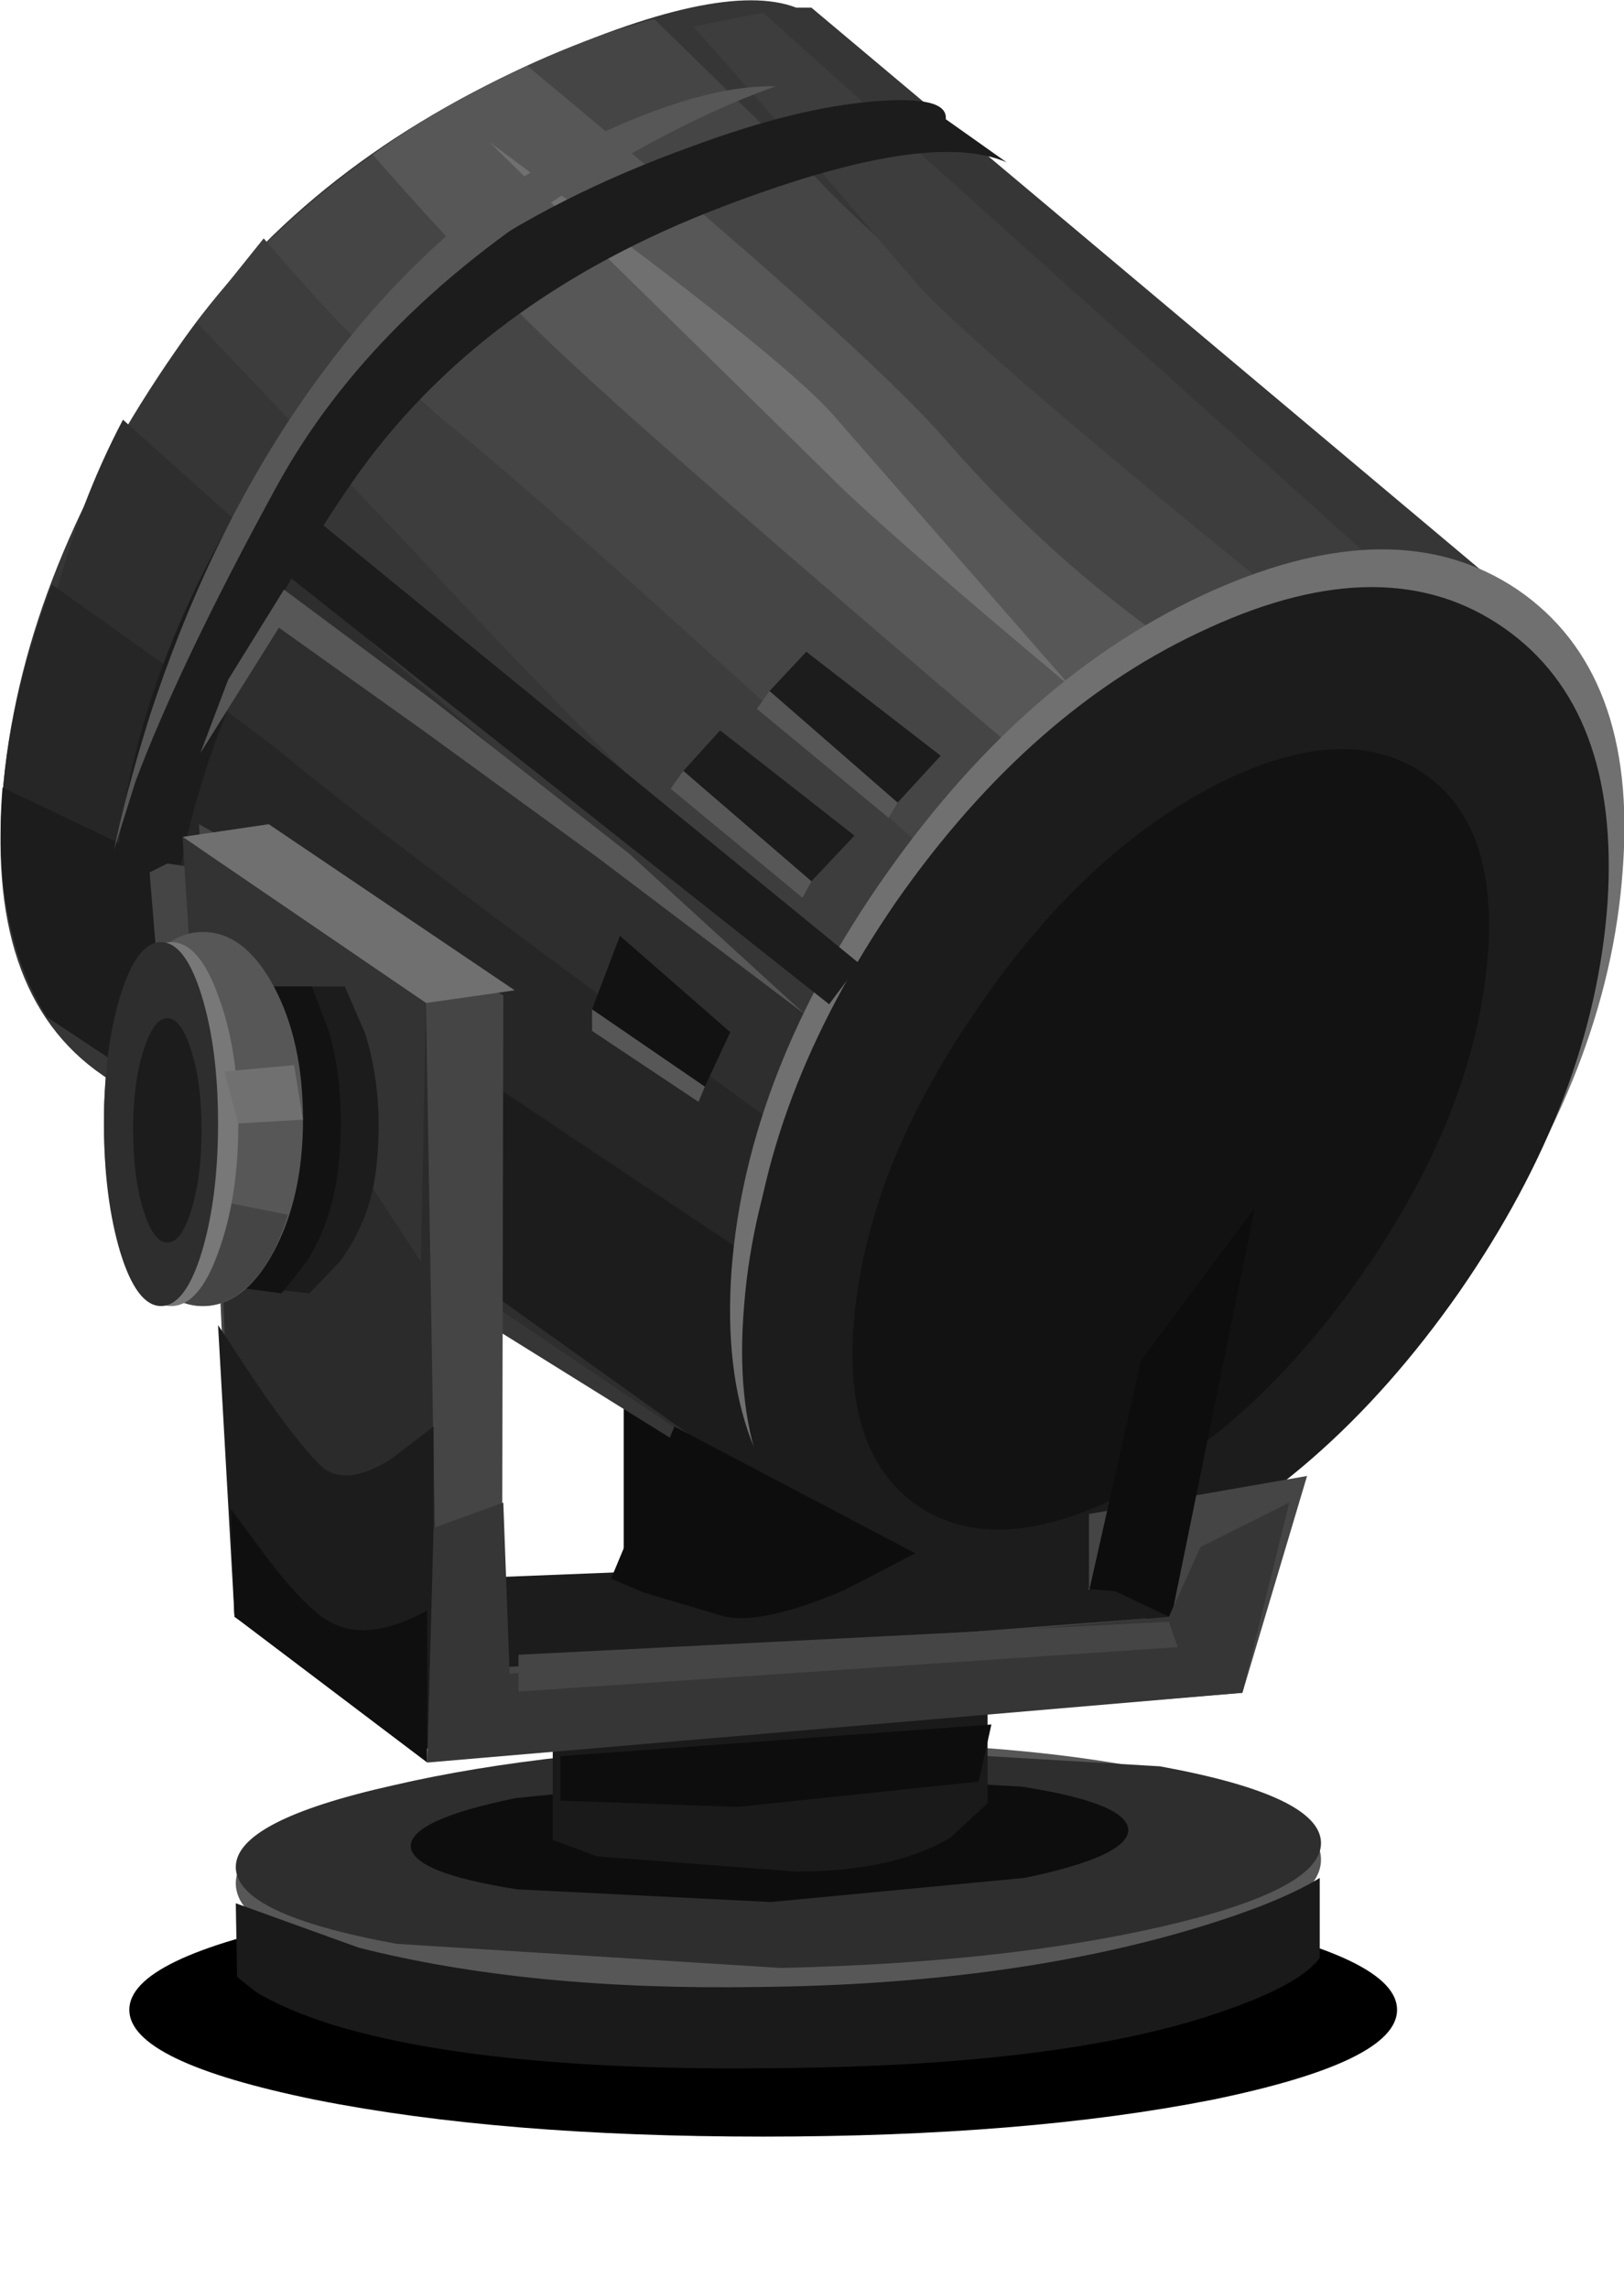 <?xml version="1.0" encoding="UTF-8" standalone="no"?>
<svg xmlns:xlink="http://www.w3.org/1999/xlink" height="90.25px" width="64.05px" xmlns="http://www.w3.org/2000/svg">
  <g transform="matrix(1.0, 0.0, 0.0, 1.0, 0.0, 0.0)">
    <use height="10.0" transform="matrix(1.0, 0.0, 0.0, 1.0, 5.1, 74.25)" width="50.0" xlink:href="#sprite0"/>
    <use height="81.55" transform="matrix(1.0, 0.0, 0.0, 1.0, 0.0, 0.0)" width="64.05" xlink:href="#shape1"/>
  </g>
  <defs>
    <g id="sprite0" transform="matrix(1.0, 0.0, 0.0, 1.0, -36.0, -36.0)">
      <use height="10.0" transform="matrix(1.0, 0.0, 0.0, 1.0, 36.0, 36.0)" width="50.0" xlink:href="#shape0"/>
    </g>
    <g id="shape0" transform="matrix(1.0, 0.0, 0.0, 1.0, -36.0, -36.0)">
      <path d="M43.35 37.45 Q50.65 36.0 61.0 36.0 71.35 36.0 78.7 37.45 86.0 38.95 86.0 41.0 86.0 43.05 78.7 44.55 71.35 46.0 61.0 46.0 50.65 46.0 43.35 44.55 36.0 43.05 36.0 41.0 36.0 38.95 43.35 37.45" fill="#000000" fill-rule="evenodd" stroke="none"/>
    </g>
    <g id="shape1" transform="matrix(1.0, 0.0, 0.0, 1.0, 0.0, 0.0)">
      <path d="M9.3 74.3 Q9.25 72.2 15.5 70.55 21.75 68.95 30.6 68.75 39.45 68.55 45.75 69.85 52.05 71.2 52.1 73.3 52.15 75.35 45.9 77.0 39.65 78.65 30.8 78.85 21.95 79.05 15.65 77.7 9.35 76.35 9.3 74.3" fill="#575757" fill-rule="evenodd" stroke="none"/>
      <path d="M9.3 73.65 Q9.25 71.8 15.5 70.4 21.75 68.95 30.6 68.75 L45.75 69.65 Q52.05 70.8 52.1 72.65 52.15 74.5 45.9 75.95 39.65 77.4 30.8 77.6 L15.65 76.65 Q9.35 75.5 9.3 73.65" fill="#2e2e2e" fill-rule="evenodd" stroke="none"/>
      <path d="M16.2 72.8 Q16.2 71.75 20.35 70.9 L30.3 69.9 40.3 70.45 Q44.45 71.1 44.5 72.15 44.5 73.2 40.4 74.05 L30.4 75.0 20.4 74.5 Q16.25 73.85 16.2 72.8" fill="#0d0d0d" fill-rule="evenodd" stroke="none"/>
      <path d="M29.95 78.35 Q39.5 78.25 46.75 76.15 50.35 75.1 52.05 74.05 L52.05 77.2 Q51.3 78.25 48.25 79.3 42.15 81.45 30.7 81.55 19.25 81.7 13.15 79.85 11.25 79.25 10.1 78.55 L9.35 77.95 9.3 75.05 14.15 76.8 Q20.85 78.5 29.95 78.35" fill="#1a1a1a" fill-rule="evenodd" stroke="none"/>
      <path d="M24.6 52.15 L37.7 52.15 37.7 65.55 35.9 66.4 Q33.6 67.25 31.15 67.25 29.35 67.25 26.8 66.1 L24.6 64.95 24.6 52.15" fill="#0d0d0d" fill-rule="evenodd" stroke="none"/>
      <path d="M6.95 13.8 Q11.85 6.65 20.8 2.6 28.4 -0.85 31.4 0.3 L32.0 0.3 61.05 24.7 Q58.0 26.4 54.2 29.2 46.7 34.8 43.25 40.4 39.85 46.05 36.35 54.15 L33.5 61.1 8.6 45.6 4.05 42.4 Q-0.7 39.15 0.15 30.75 1.0 22.35 6.95 13.8" fill="#363636" fill-rule="evenodd" stroke="none"/>
      <path d="M14.95 25.6 L31.75 40.0 30.25 58.75 1.35 39.25 Q0.85 36.25 1.0 31.9 1.35 23.2 4.85 16.55 L14.95 25.6" fill="#2e2e2e" fill-rule="evenodd" stroke="none"/>
      <path d="M2.05 23.05 L6.9 26.5 10.95 29.55 Q15.1 33.05 31.45 44.95 L33.6 60.75 33.5 61.05 9.45 43.9 7.35 43.75 1.85 40.1 Q0.0 37.2 0.05 32.65 0.1 28.2 2.05 23.05" fill="#262626" fill-rule="evenodd" stroke="none"/>
      <path d="M0.1 31.05 L4.6 33.2 Q7.4 34.6 9.4 36.05 L22.25 44.65 31.25 50.65 29.8 55.6 31.85 59.9 9.45 43.9 7.35 43.75 1.85 40.1 Q-0.35 36.6 0.1 31.05" fill="#1c1c1c" fill-rule="evenodd" stroke="none"/>
      <path d="M25.8 0.75 L31.85 6.65 Q35.8 11.0 51.9 23.75 L35.8 33.35 17.35 16.45 Q14.35 13.9 10.45 9.65 13.85 6.3 18.3 3.85 22.1 1.75 25.8 0.75" fill="#454545" fill-rule="evenodd" stroke="none"/>
      <path d="M20.8 2.6 Q34.05 13.6 37.3 17.35 41.1 21.7 45.45 24.85 L40.15 29.65 Q26.35 17.9 22.2 14.0 18.95 10.95 14.7 6.1 17.45 4.1 20.8 2.6" fill="#575757" fill-rule="evenodd" stroke="none"/>
      <path d="M32.6 18.65 L19.3 5.6 25.1 9.9 Q31.25 14.55 32.85 16.35 L42.25 27.1 Q34.55 20.65 32.6 18.65" fill="#707070" fill-rule="evenodd" stroke="none"/>
      <path d="M10.4 9.4 Q14.6 14.3 17.35 16.45 22.05 20.2 37.6 34.55 L34.6 40.45 Q21.2 27.1 16.25 21.65 L7.75 12.7 10.4 9.4" fill="#3d3d3d" fill-rule="evenodd" stroke="none"/>
      <path d="M30.1 0.5 L55.4 23.2 50.9 23.85 Q39.0 14.2 36.25 11.3 L32.2 6.55 27.35 1.05 30.1 0.5" fill="#3d3d3d" fill-rule="evenodd" stroke="none"/>
      <path d="M33.05 61.15 Q28.3 57.95 28.85 50.1 29.45 42.25 35.0 34.4 40.55 26.55 47.8 23.3 55.1 20.05 59.85 23.25 64.6 26.5 64.0 34.3 63.45 42.15 57.9 50.0 52.35 57.85 45.05 61.1 37.8 64.4 33.05 61.15" fill="#707070" fill-rule="evenodd" stroke="none"/>
      <path d="M33.2 62.1 Q28.7 59.0 29.35 51.45 29.95 43.9 35.4 36.25 40.8 28.6 47.8 25.4 54.8 22.15 59.3 25.2 63.8 28.3 63.2 35.85 62.55 43.4 57.15 51.05 51.75 58.65 44.75 61.9 37.75 65.15 33.2 62.1" fill="#1c1c1c" fill-rule="evenodd" stroke="none"/>
      <path d="M37.65 39.15 Q41.95 33.1 47.25 30.4 52.6 27.7 55.9 29.9 59.15 32.1 58.45 37.95 57.7 43.85 53.4 49.9 49.15 55.95 43.8 58.65 38.45 61.35 35.15 59.15 31.9 56.95 32.6 51.1 33.35 45.2 37.65 39.15" fill="#0d0d0d" fill-rule="evenodd" stroke="none"/>
      <path d="M32.7 39.6 L9.65 21.35 10.9 19.2 33.9 38.0 32.7 39.6" fill="#1c1c1c" fill-rule="evenodd" stroke="none"/>
      <path d="M11.25 17.15 Q16.45 9.65 27.35 5.75 31.4 4.25 34.45 4.0 37.4 3.75 37.3 4.7 L39.7 6.4 Q36.6 5.05 28.5 8.15 18.9 11.8 13.9 19.0 8.2 27.25 6.95 35.2 5.7 43.15 9.55 46.4 L8.7 45.9 Q3.85 42.55 4.6 34.1 5.35 25.7 11.25 17.15" fill="#1c1c1c" fill-rule="evenodd" stroke="none"/>
      <path d="M35.35 35.55 Q40.7 27.9 47.7 24.75 54.7 21.55 59.3 24.75 63.9 27.95 63.4 35.6 62.85 43.3 57.55 50.95 52.2 58.6 45.2 61.75 38.2 64.95 33.6 61.75 29.0 58.55 29.55 50.9 30.05 43.25 35.35 35.55" fill="#1c1c1c" fill-rule="evenodd" stroke="none"/>
      <path d="M38.6 39.7 Q42.7 33.7 47.85 31.0 53.0 28.35 56.15 30.5 59.3 32.65 58.6 38.45 57.9 44.25 53.75 50.2 49.6 56.15 44.45 58.85 39.3 61.5 36.15 59.35 33.05 57.15 33.75 51.4 34.45 45.65 38.6 39.7" fill="#121212" fill-rule="evenodd" stroke="none"/>
      <path d="M6.2 38.05 L5.9 34.4 6.6 34.05 8.65 34.35 Q10.1 35.4 10.55 38.05 L6.2 38.05" fill="#454545" fill-rule="evenodd" stroke="none"/>
      <path d="M11.0 24.75 L7.9 29.7 9.0 26.8 11.2 23.25 17.05 27.6 24.8 33.65 31.75 40.0 23.55 33.8 16.75 28.85 11.0 24.75" fill="#575757" fill-rule="evenodd" stroke="none"/>
      <path d="M23.05 7.15 Q14.7 12.25 10.9 19.2 7.1 26.15 5.35 30.8 L4.5 33.5 Q4.95 31.3 5.9 28.25 8.15 21.35 11.75 16.05 17.25 8.0 24.5 4.9 28.1 3.35 30.6 3.4 27.2 4.6 23.05 7.15" fill="#575757" fill-rule="evenodd" stroke="none"/>
      <path d="M28.4 28.8 L33.7 32.95 32.0 34.75 26.95 30.4 28.4 28.8" fill="#1c1c1c" fill-rule="evenodd" stroke="none"/>
      <path d="M31.8 25.7 L37.1 29.8 35.4 31.65 30.35 27.25 31.8 25.7" fill="#1c1c1c" fill-rule="evenodd" stroke="none"/>
      <path d="M23.35 39.8 L24.45 36.9 28.8 40.7 27.8 42.85 23.35 39.8" fill="#121212" fill-rule="evenodd" stroke="none"/>
      <path d="M29.85 27.95 L30.35 27.25 35.4 31.65 35.05 32.25 29.85 27.95" fill="#575757" fill-rule="evenodd" stroke="none"/>
      <path d="M32.0 34.75 L31.65 35.4 26.45 31.1 26.95 30.4 32.0 34.75" fill="#575757" fill-rule="evenodd" stroke="none"/>
      <path d="M23.35 40.65 L23.35 39.8 27.8 42.85 27.55 43.45 23.35 40.65" fill="#575757" fill-rule="evenodd" stroke="none"/>
      <path d="M21.8 66.15 L38.95 66.15 38.95 71.1 37.5 72.45 Q35.25 73.8 31.4 73.8 L23.55 73.2 21.8 72.55 21.8 66.15" fill="#1a1a1a" fill-rule="evenodd" stroke="none"/>
      <path d="M21.8 65.75 L38.95 65.75 38.95 67.25 22.3 68.25 21.8 65.75" fill="#0d0d0d" fill-rule="evenodd" stroke="none"/>
      <path d="M19.85 39.25 L19.8 64.25 42.95 62.75 42.95 59.7 51.55 58.2 49.0 66.75 18.3 69.25 9.25 63.75 7.85 32.5 19.85 39.25" fill="#454545" fill-rule="evenodd" stroke="none"/>
      <path d="M16.8 39.55 L17.3 69.25 9.25 63.75 8.2 34.0 16.8 39.55" fill="#2b2b2b" fill-rule="evenodd" stroke="none"/>
      <path d="M16.8 39.55 L7.2 33.0 10.6 32.5 20.3 39.05 16.8 39.55" fill="#707070" fill-rule="evenodd" stroke="none"/>
      <path d="M49.5 47.6 L46.1 64.25 42.95 62.75 45.0 53.65 49.5 47.6" fill="#0d0d0d" fill-rule="evenodd" stroke="none"/>
      <path d="M31.9 61.7 L44.0 62.75 46.1 63.75 19.8 65.75 19.3 62.2 31.9 61.7" fill="#1c1c1c" fill-rule="evenodd" stroke="none"/>
      <path d="M26.6 56.25 L36.1 61.25 33.3 62.7 Q30.15 64.05 28.6 63.75 L25.4 62.8 24.1 62.25 26.6 56.25" fill="#0d0d0d" fill-rule="evenodd" stroke="none"/>
      <path d="M17.3 69.25 L9.25 63.75 8.6 52.25 10.05 54.45 Q11.65 56.8 12.6 57.75 13.55 58.7 15.4 57.55 L17.1 56.25 17.1 67.75 17.3 69.25" fill="#1c1c1c" fill-rule="evenodd" stroke="none"/>
      <path d="M16.8 39.55 L16.6 49.75 14.6 46.7 Q12.35 43.55 11.1 43.25 9.85 42.95 8.85 45.05 L8.1 47.25 7.2 33.0 16.8 39.55" fill="#333333" fill-rule="evenodd" stroke="none"/>
      <path d="M16.85 69.5 L17.1 60.25 19.85 59.25 20.1 66.0 46.1 63.75 47.35 61.0 50.85 59.25 49.0 66.75 16.85 69.5" fill="#363636" fill-rule="evenodd" stroke="none"/>
      <path d="M22.1 69.25 L39.1 68.0 38.6 70.25 29.1 71.25 22.1 71.0 22.1 69.25" fill="#0d0d0d" fill-rule="evenodd" stroke="none"/>
      <path d="M20.45 66.7 L20.45 65.25 46.1 63.95 46.45 64.95 20.45 66.7" fill="#454545" fill-rule="evenodd" stroke="none"/>
      <path d="M14.4 40.75 Q15.15 43.15 14.85 45.95 14.65 48.05 13.4 49.75 L12.2 51.0 5.5 50.25 5.5 38.9 13.6 38.9 14.4 40.75" fill="#1c1c1c" fill-rule="evenodd" stroke="none"/>
      <path d="M13.0 40.75 Q13.65 43.15 13.35 45.95 13.15 48.05 12.1 49.75 L11.1 51.0 5.5 50.25 5.5 38.9 12.3 38.9 13.0 40.75" fill="#121212" fill-rule="evenodd" stroke="none"/>
      <path d="M5.25 38.9 Q6.4 36.75 8.0 36.75 9.65 36.75 10.8 38.9 11.95 41.05 11.95 44.15 11.95 47.2 10.8 49.35 9.65 51.5 8.0 51.5 6.4 51.5 5.25 49.35 4.1 47.2 4.1 44.15 4.1 41.1 5.25 38.9" fill="#575757" fill-rule="evenodd" stroke="none"/>
      <path d="M8.1 47.25 L11.35 47.9 Q10.85 49.55 10.0 50.5 9.05 51.5 8.0 51.5 6.5 51.5 5.35 49.55 L8.1 47.25" fill="#454545" fill-rule="evenodd" stroke="none"/>
      <path d="M4.85 39.25 Q5.65 37.15 6.75 37.15 7.85 37.15 8.6 39.25 9.4 41.35 9.4 44.3 9.4 47.25 8.6 49.4 7.85 51.5 6.75 51.5 5.65 51.5 4.85 49.4 4.1 47.3 4.1 44.3 4.1 41.3 4.85 39.25" fill="#787878" fill-rule="evenodd" stroke="none"/>
      <path d="M4.75 39.25 Q5.4 37.15 6.35 37.15 7.3 37.15 7.95 39.25 8.6 41.35 8.6 44.3 8.6 47.25 7.95 49.4 7.3 51.5 6.35 51.5 5.4 51.5 4.75 49.4 4.1 47.25 4.1 44.3 4.1 41.35 4.75 39.25" fill="#2e2e2e" fill-rule="evenodd" stroke="none"/>
      <path d="M5.25 44.55 Q5.25 42.7 5.65 41.45 6.05 40.15 6.6 40.15 7.15 40.15 7.55 41.45 7.95 42.7 7.95 44.55 7.95 46.4 7.55 47.7 7.15 49.0 6.6 49.0 6.05 49.0 5.65 47.7 5.25 46.4 5.25 44.55" fill="#1c1c1c" fill-rule="evenodd" stroke="none"/>
      <path d="M11.6 42.0 L11.95 44.15 9.4 44.3 8.85 42.25 11.6 42.0" fill="#707070" fill-rule="evenodd" stroke="none"/>
      <path d="M16.85 63.5 L16.85 69.5 9.25 63.75 9.1 59.5 10.55 61.45 Q12.15 63.55 13.1 64.0 14.6 64.75 16.85 63.5" fill="#0f0f0f" fill-rule="evenodd" stroke="none"/>
    </g>
  </defs>
</svg>
